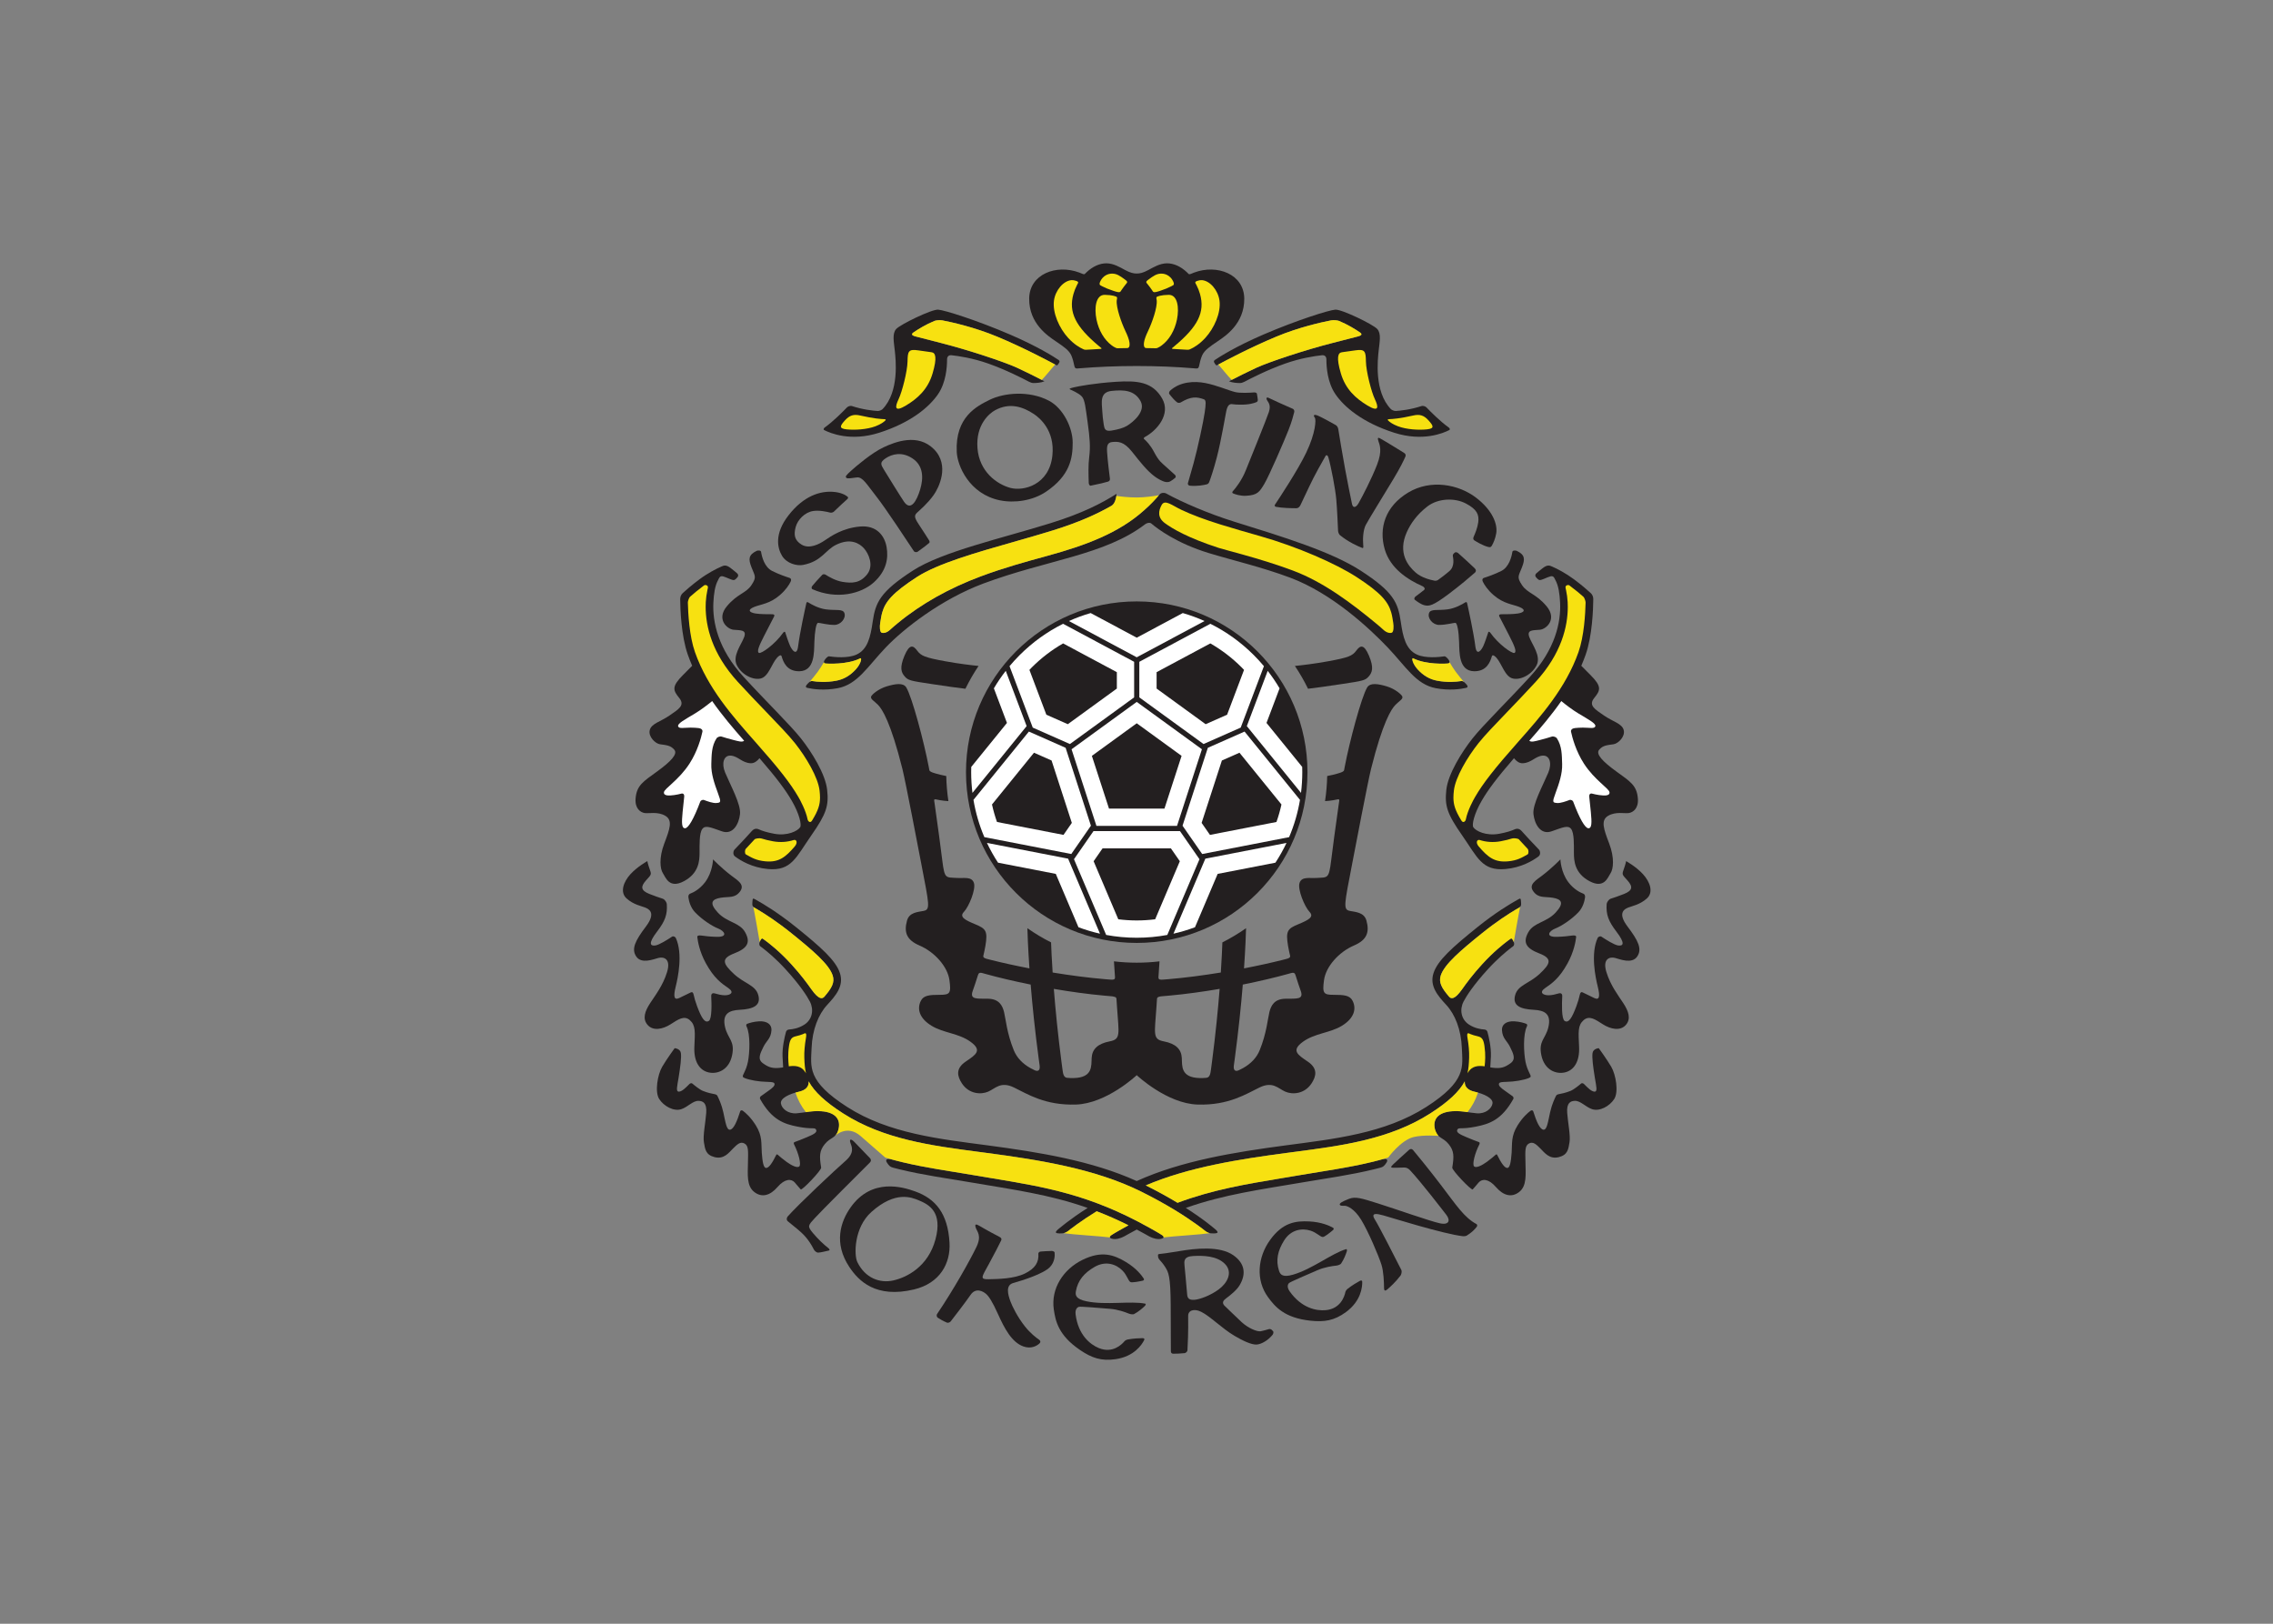 <svg clip-rule="evenodd" fill-rule="evenodd" stroke-linejoin="round" stroke-miterlimit="2" viewBox="0 0 560 400" xmlns="http://www.w3.org/2000/svg"><rect x="0" y="0" width="560" height="400" fill="#808080" stroke="none"/><g fill-rule="nonzero" transform="matrix(.458 0 0 -.458 144.64 390.475)"><path d="m92.708 444.707c-1.212-1.501-2.792-2.741-4.678-2.666-4.651.186-6.696 3.72-10.602 4.091-3.907.373-5.261-4.13-3.162-9.113 2.975-7.068 8.555-17.112 7.997-22.32-.557-5.208-3.72-11.346-9.671-9.301-5.952 2.047-8.929 3.535-10.602 1.303-1.675-2.232-1.489-8.556-1.489-12.834s-.371-10.974-8.369-15.252c-7.999-4.278-9.859 2.046-11.347 4.278s-2.232 8.184.745 15.996c2.976 7.812 4.649 12.462.557 14.88-4.091 2.418-8.927 1.116-11.16 1.488-2.231.371-5.261 2.421-4.835 7.812.558 7.068 4.091 9.114 11.531 14.508s11.256 9.406 9.3 11.718c-2.046 2.417-4.299 2.435-7.811 2.976-2.419.372-6.325 4.091-5.394 7.626.929 3.534 5.765 4.463 10.602 7.811 4.836 3.349 8.555 5.395 5.207 9.487s-4.091 6.138 2.046 12.276c1.616 1.615 3.308 3.321 4.926 4.957l.03.034c-.846 1.948-1.632 3.941-2.352 5.983-3.579 10.158-4.047 24.596-4.093 29.822-.012 1.259.463 2.445 1.333 3.247 1.662 1.532 4.812 4.305 9.084 7.479 4.423 3.285 9.076 5.686 11.65 6.79 1.37.588 2.487 1.208 5.09-.777 1.455-1.108 2.676-2.138 3.473-2.832.629-.549.719-1.35.31-1.894-.583-.777-1.441-1.722-2.17-1.722-1.241 0-3.844 1.488-5.705 1.985-1.859.496-2.215-1.156-2.596-1.818-1.834-3.195-2.378-7.76-2.612-12.194-.558-10.602 2.571-25.141 16.183-39.99 12.275-13.393 25.109-25.854 30.876-33.108 5.765-7.254 13.205-19.158 14.135-27.714s-.372-12.834-8.555-24.552c-8.184-11.718-10.619-19.174-23.25-18.042-8.528.763-14.705 4.489-17.754 6.764-1.407 1.05-.873 3.077-.241 3.725 3.687 3.781 7.165 7.597 9.217 9.885 1.185 1.32 2.399 1.626 3.93.932 1.53-.694 4.088-1.578 8.196-2.334 7.067-1.302 12.647 1.488 13.949 3.533.824 1.295-.372 7.069-4.463 14.137-3.471 5.993-8.144 12.254-17.424 22.979z" fill="#231f20"/><path d="m498.628 444.707c1.212-1.501 2.792-2.741 4.678-2.666 4.651.186 6.696 3.72 10.602 4.091 3.906.373 5.26-4.13 3.163-9.113-2.977-7.068-8.556-17.112-7.998-22.32s3.719-11.346 9.672-9.301c5.951 2.047 8.927 3.535 10.601 1.303 1.675-2.232 1.488-8.556 1.488-12.834s.373-10.974 8.371-15.252 9.858 2.046 11.346 4.278c1.487 2.232 2.232 8.184-.745 15.996-2.975 7.812-4.65 12.462-.558 14.88 4.093 2.418 8.928 1.116 11.16 1.488 2.233.371 5.262 2.421 4.837 7.812-.558 7.068-4.093 9.114-11.533 14.508s-11.255 9.406-9.299 11.718c2.046 2.417 4.299 2.435 7.812 2.976 2.418.372 6.323 4.091 5.393 7.626-.93 3.534-5.765 4.463-10.602 7.811-4.835 3.349-8.556 5.395-5.208 9.487s4.092 6.138-2.045 12.276c-1.616 1.615-3.308 3.321-4.926 4.957l-.03.034c.845 1.948 1.632 3.941 2.351 5.983 3.58 10.158 4.048 24.596 4.094 29.822.011 1.259-.463 2.445-1.333 3.247-1.662 1.532-4.813 4.305-9.085 7.479-4.422 3.285-9.076 5.686-11.648 6.79-1.372.588-2.488 1.208-5.092-.777-1.453-1.108-2.676-2.138-3.471-2.832-.63-.549-.72-1.35-.312-1.894.584-.777 1.441-1.722 2.171-1.722 1.241 0 3.844 1.488 5.704 1.985 1.86.496 2.216-1.156 2.596-1.818 1.834-3.195 2.379-7.76 2.612-12.194.559-10.602-2.57-25.141-16.182-39.99-12.276-13.393-25.109-25.854-30.876-33.108-5.765-7.254-13.205-19.158-14.135-27.714-.931-8.556.372-12.834 8.555-24.552 8.184-11.718 10.618-19.174 23.25-18.042 8.528.763 14.704 4.489 17.754 6.764 1.407 1.05.873 3.077.24 3.725-3.686 3.781-7.164 7.597-9.217 9.885-1.184 1.32-2.398 1.626-3.929.932-1.53-.694-4.088-1.578-8.196-2.334-7.067-1.302-12.647 1.488-13.95 3.533-.823 1.295.373 7.069 4.464 14.137 3.47 5.993 8.144 12.254 17.424 22.979z" fill="#231f20"/><path d="m295.663 217.311c-24.038 10.906-52.477 15.512-80.224 19.2-25.554 3.396-53.196 6.324-75.516 20.646-21.773 13.97-19.529 21.575-19.158 31.62.373 10.043 3.72 18.228 8.37 23.25s9.115 10.23 6.883 17.112c-2.233 6.882-10.23 13.95-23.622 24.738-9.639 7.764-17.64 12.542-21.368 14.609-.368.205-.704.368-.977.535-.782.479-1.03.169-1.092-1.256-.062-1.426-.387-2.411.892-3.314.486-.344 1.098-.63 1.737-1.009 4.13-2.448 10.684-6.665 18.241-12.752 11.425-9.204 20.322-16.729 22.296-22.814 1.206-3.718-.495-6.755-4.472-11.39-1.059-1.235-2.912-1.83-7.039 4.016-2.276 3.224-5.6 7.773-10.777 13.442-6.097 6.678-11.539 10.964-13.952 12.738-.775.57-1.237.88-1.308.927-.674.62-1.345-.683-1.78-1.852-.3-.808-.181-1.758.383-2.167.317-.23.714-.524 1.181-.882 2.569-1.963 7.266-5.84 12.454-11.523 7.812-8.557 11.516-14.414 13.02-17.298 2.233-4.278 1.447-9.632-2.976-12.462-3.136-2.008-6.358-2.492-8.122-2.594-.851-.05-1.519-.498-1.749-1.335-.689-2.51-2.042-8.158-1.846-13.183.078-2.019.186-3.968.337-5.854l-.024-.004c-.337-.064-.65-.119-.934-.156-4.711-.62-6.819.124-9.919 2.356s-1.488 5.208.247 8.804c1.64 3.396 4.092 4.464 4.34 9.052.163 2.995-2.355 4.961-6.696 4.712-2.894-.165-5.182-.882-6.385-1.342-.601-.229-.543-.959-.373-1.293 2.222-4.374 1.728-14.342.807-19.065-.993-5.084-3.225-7.316-2.728-8.184.496-.868 5.455-2.108 9.671-2.48 4.217-.372 6.944 0 7.316-1.116s-.991-2.355-3.347-3.968c-1.521-1.04-3.094-2.185-4.017-2.865-.508-.373-.519-1.163-.368-1.433 6.309-11.305 12.869-13.469 20.256-14.922 7.762-1.526 9.052-.248 9.796-1.487 1.056-1.76-1.86-2.853-4.959-4.217-2.326-1.023-5.278-2.115-6.61-2.598-.443-.161-.408-.809-.264-1.09 2.572-5.039 3.963-10.879 2.905-11.936-1.116-1.116-4.215.496-6.819 2.356-1.954 1.395-3.976 3.139-4.865 3.923-.297.262-.614.116-.687-.031-2.252-4.557-4.043-7.116-5.485-7.116-1.488 0-1.983 3.348-2.356 8.184-.372 4.836.464 8.879-3.224 14.756-2.7 4.303-5.457 6.712-6.944 7.811-.698.517-1.317.091-1.418-.23-1.76-5.573-3.525-9.585-5.402-9.937-1.983-.372-2.479 3.844-3.72 9.424-.93 4.185-2.488 7.464-3.208 8.841-.24.459-.832.741-1.601.867-1.301.212-3.53.687-6.102 1.7-1.782.702-4.518 2.932-5.775 4.003-.419.357-1.214.042-1.477-.225-2.136-2.16-3.989-4.039-5.645-4.15-1.859-.124-.991 2.852-.247 7.44.946 5.835 1.612 10.912 1.24 13.33-.373 2.418-3.348 2.604-3.348 2.604s-4.216-5.766-6.697-9.982c-2.48-4.216-4.091-13.516-1.611-17.36s7.812-6.82 11.904-5.456c3.538 1.18 6.2 4.588 9.3 4.464 2.23-.089 4.483-.971 4.091-6.448-.371-5.208-1.859-12.275-1.24-15.872.621-3.596.869-6.696 5.705-7.936 5.09-1.305 7.684 2.353 9.919 4.588 2.232 2.232 3.969 3.968 6.201 2.728s1.984-3.844 1.86-10.292-.745-12.524 3.348-15.748c4.091-3.224 8.555-1.984 12.524 2.604 3.967 4.588 7.44 4.588 9.3 2.48 1.164-1.32 2.085-2.542 3.22-3.728.678-.708 11.214 10.352 10.989 11.724-.986 6.052-1.021 8.949 1.911 12.588 3.22 3.998 6.2 2.976 7.439 8.184 1.124 4.719-1.114 8.949-9.3 9.548-5.084.372-8.555-.744-13.267-1.116-4.713-.372-8.06 2.604-8.432 5.333-.372 2.728 4.34 5.083 9.795 6.323 3.573.812 5.285 2.74 5.136 5.472l-.004.058c3.046-5.596 8.949-11.083 18.513-17.22 21.798-13.987 47.694-17.385 72.737-20.672l4.449-.586c28.505-3.789 58.407-8.517 83.163-20.813 13.514-6.711 23.266-12.959 29.655-17.544 1.247-.894 2.366-1.726 3.36-2.486 2.595-2.159 3.525-2.532 6.067-2.469 2.542.062 2.829.614.113 2.788-.953.761-2.114 1.733-3.542 2.829-2.854 2.189-6.71 4.954-11.644 8.099l.031.013c20.722 7.282 39.719 9.772 62.908 13.737 12.533 2.143 25.524 3.888 38.546 7.082 1.019.25 2.033.526 3.057.777 1.707.419 2.292 1.069 3.408 2.743s0 2.511-3.181 1.555c-1.341-.404-2.704-.717-4.057-1.051-9.723-2.395-19.476-3.973-29.089-5.528l-9.374-1.544-9.978-1.674c-20.144-3.345-37.567-6.237-56.688-13.341l-.037-.009c-4.839 2.915-10.514 6.079-17.076 9.36l.046.021c23.206 9.843 50.097 14.032 75.847 17.454l4.45.587c25.043 3.286 50.939 6.684 72.737 20.672 9.563 6.136 15.467 11.624 18.513 17.219l-.004-.057c-.149-2.732 1.563-4.66 5.135-5.472 5.456-1.24 10.168-3.596 9.796-6.324s-3.719-5.704-8.432-5.332c-4.712.371-8.184 1.488-13.268 1.116-8.185-.599-10.423-4.83-9.3-9.548 1.24-5.208 4.22-4.186 7.44-8.184 2.931-3.64 2.896-6.537 1.91-12.588-.224-1.372 10.311-12.432 10.99-11.724 1.134 1.186 2.056 2.408 3.22 3.728 1.86 2.108 5.332 2.108 9.3-2.48s8.432-5.828 12.524-2.604 3.472 9.3 3.348 15.748c-.124 6.447-.372 9.052 1.86 10.292s3.968-.496 6.2-2.728c2.236-2.235 4.83-5.893 9.92-4.588 4.836 1.24 5.084 4.34 5.704 7.936s-.868 10.664-1.24 15.872c-.391 5.477 1.862 6.359 4.092 6.448 3.1.124 5.761-3.284 9.3-4.464 4.092-1.364 9.424 1.612 11.904 5.456 2.481 3.844.868 13.143-1.612 17.36-2.48 4.216-6.696 9.982-6.696 9.982s-2.976-.186-3.348-2.604.294-7.495 1.241-13.33c.743-4.588 1.611-7.564-.249-7.44-1.655.11-3.508 1.989-5.644 4.15-.264.267-1.059.582-1.477.225-1.257-1.071-3.993-3.301-5.775-4.003-2.573-1.014-4.801-1.488-6.103-1.701-.768-.125-1.36-.407-1.601-.866-.72-1.378-2.278-4.656-3.208-8.841-1.24-5.58-1.736-9.796-3.72-9.424-1.876.352-3.641 4.363-5.401 9.937-.101.32-.72.747-1.419.23-1.486-1.099-4.243-3.508-6.944-7.811-3.687-5.877-2.852-9.92-3.224-14.756s-.868-8.184-2.356-8.184c-1.441 0-3.232 2.559-5.484 7.116-.073.147-.39.293-.687.031-.889-.785-2.912-2.528-4.865-3.923-2.604-1.86-5.704-3.472-6.82-2.356-1.057 1.057.333 6.897 2.907 11.936.143.281.178.929-.266 1.09-1.331.483-4.284 1.575-6.609 2.598-3.1 1.364-6.015 2.456-4.96 4.217.744 1.239 2.035-.04 9.797 1.487 7.387 1.453 13.946 3.617 20.256 14.922.15.27.14 1.06-.368 1.433-.924.68-2.496 1.825-4.017 2.865-2.356 1.612-3.72 2.852-3.348 3.968s3.1.744 7.316 1.116 9.176 1.612 9.672 2.48-1.736 3.1-2.728 8.184c-.922 4.723-1.415 14.691.807 19.065.17.334.227 1.064-.374 1.293-1.202.46-3.49 1.176-6.384 1.342-4.341.248-6.859-1.717-6.697-4.712.248-4.588 2.701-5.656 4.34-9.052 1.736-3.596 3.348-6.572.248-8.804s-5.208-2.976-9.92-2.356c-.283.037-.596.092-.933.156l-.024.004c.151 1.886.259 3.835.337 5.853.196 5.026-1.157 10.674-1.846 13.184-.23.837-.898 1.285-1.749 1.334-1.765.102-4.986.587-8.123 2.595-4.422 2.83-5.208 8.184-2.976 12.462 1.505 2.884 5.208 8.741 13.02 17.298 5.188 5.683 9.885 9.56 12.454 11.523.468.358.865.652 1.182.882.563.408.683 1.359.382 2.167-.435 1.169-1.105 2.472-1.779 1.852-.071-.047-.534-.357-1.308-.927-2.413-1.774-7.855-6.061-13.953-12.738-5.175-5.669-8.501-10.218-10.777-13.442-4.126-5.846-5.979-5.251-7.038-4.016-3.978 4.634-5.678 7.672-4.472 11.39 1.973 6.085 10.87 13.61 22.296 22.814 7.556 6.087 14.111 10.303 18.24 12.752.64.379 1.251.665 1.738 1.009 1.279.902.953 1.888.891 3.313-.062 1.426-.31 1.736-1.091 1.257-.273-.168-.609-.33-.978-.535-3.728-2.067-11.728-6.845-21.367-14.609-13.392-10.788-21.389-17.857-23.622-24.739-2.232-6.881 2.233-12.089 6.883-17.111 4.649-5.022 7.997-13.207 8.37-23.25.371-10.045 2.614-17.65-19.159-31.62-22.319-14.322-49.961-17.25-75.516-20.646-27.726-3.685-56.144-8.288-80.171-19.177l-.062-.024z" fill="#231f20"/><path d="m92.843 345.879c.436 1.135 1.084 2.329 1.734 1.73.071-.047.533-.357 1.308-.927 2.412-1.774 7.855-6.06 13.952-12.738 5.177-5.669 8.501-10.218 10.777-13.442 4.127-5.846 5.979-5.251 7.039-4.016 3.977 4.635 5.678 7.672 4.472 11.39-1.974 6.085-10.871 13.61-22.297 22.814-7.556 6.087-14.11 10.304-18.24 12.752-.639.379-1.251.665-1.737 1.009-.16.113-.295.227-.408.343l.022-.081c.686-3.687 2.565-13.83 3.362-18.747z" fill="#f7e111"/><path d="m387.515 437.238c0-50.726-41.12-91.846-91.847-91.846-50.726 0-91.846 41.12-91.846 91.846s41.12 91.846 91.846 91.846c50.727 0 91.847-41.12 91.847-91.846z" fill="#231f20"/><path d="m295.669 348.182c-5.577 0-11.076.509-16.444 1.506l-.027.065c-4.247 9.99-16.799 39.525-17.284 40.665.617.888 7.241 10.434 10.466 15.081l.038.049h46.501l.038-.049c3.225-4.647 9.849-14.193 10.466-15.081-.485-1.14-13.037-30.675-17.283-40.665l-.028-.065c-5.367-.997-10.867-1.506-16.444-1.506zm-18.388 48.067c-2.081-2.999-4.715-6.794-4.8-6.917 3.327-7.827 9.945-23.4 13.271-31.225 3.28-.403 6.597-.625 9.917-.625s6.637.222 9.916.625c2.722 6.403 10.546 24.814 13.271 31.225-.085.123-2.718 3.918-4.799 6.917z" fill="#fff"/><path d="m365.478 463.726 19.203-23.662c.029-.939.044-1.881.044-2.826 0-3.757-.232-7.478-.686-11.147l-.02.025-29.093 35.855-.035.048 11.219 29.686.014.028c2.339-3.012 4.47-6.153 6.387-9.406z" fill="#fff"/><path d="m327.009 353.828c-3.766-1.413-7.633-2.569-11.577-3.458l.02.044 17.093 40.217.034.084 43.615 8.461.044.011c-1.735-3.668-3.726-7.22-5.965-10.635 0 0-27.149-5.265-31.066-6.025-1.569-3.689-12.198-28.699-12.198-28.699z" fill="#fff"/><path d="m218.827 482.327c1.916 3.253 4.048 6.394 6.387 9.406l.013-.028 11.22-29.686-.036-.048-29.092-35.855-.02-.025c-.455 3.669-.686 7.39-.686 11.147 0 .945.015 1.887.043 2.826l19.204 23.662z" fill="#fff"/><path d="m252.131 382.527c-3.917.76-31.068 6.025-31.068 6.025-2.237 3.415-4.229 6.967-5.964 10.636l.045-.012 43.615-8.461.033-.084 17.093-40.217.02-.044c-3.945.889-7.811 2.045-11.577 3.458 0 0-10.629 25.01-12.197 28.699z" fill="#fff"/><path d="m320.442 522.822c4.002-1.153 7.911-2.585 11.702-4.288l-.027-.014-36.449-19.496-36.448 19.496-.026.014c3.789 1.702 7.696 3.134 11.697 4.286l.075-.035c8.013-4.287 20.28-10.848 24.702-13.214 3.772 2.017 24.774 13.251 24.774 13.251z" fill="#fff"/><path d="m295.669 475.032 35.063-25.474-13.393-41.22h-43.341l-13.393 41.22zm-24.131-29.026c2.426-7.466 6.792-20.901 9.217-28.367h29.828c2.425 7.466 6.79 20.901 9.216 28.367-6.351 4.614-17.779 12.917-24.13 17.531-6.35-4.614-17.779-12.917-24.131-17.531z" fill="#fff"/><path d="m259.76 452.393-.027-.022-19.93 8.812-.069.03-12.472 33.001-.013.043c1.716 2.052 3.533 4.039 5.447 5.954 6.939 6.938 14.82 12.59 23.356 16.837l.032-.014 38.19-20.431v-19.135zm-21.813 39.856c2.438-6.453 7.32-19.37 9.109-24.105 3.336-1.475 7.262-3.21 11.54-5.101 5.756 4.181 21.169 15.379 26.378 19.163v8.824c-6.48 3.468-23.045 12.329-28.905 15.465-6.102-3.503-11.742-7.806-16.797-12.861-.45-.451-.883-.923-1.325-1.385z" fill="#fff"/><path d="m297.063 477.468v19.135l38.191 20.431.031.014c8.536-4.247 16.418-9.899 23.356-16.838 1.915-1.914 3.731-3.901 5.448-5.953l-.014-.043-12.472-33.001-.068-.03-19.932-8.812-.025.022zm9.3 13.562v-8.824c5.209-3.784 20.622-14.982 26.379-19.164 4.275 1.89 8.19 3.621 11.539 5.102 1.789 4.735 6.671 17.652 9.11 24.105-.442.462-.875.934-1.327 1.385-5.054 5.055-10.693 9.358-16.795 12.861-5.861-3.136-22.426-11.997-28.906-15.465z" fill="#fff"/><path d="m330.877 393.216-10.555 15.212-.014.016 13.606 41.88.004.019 19.735 8.726.027.01 29.792-36.718.018-.031c-1.16-6.924-3.128-13.641-5.855-20.037l-.023-.003-46.674-9.062zm10.605 50.303c-1.855-5.709-8.858-27.262-10.903-33.56 1.67-2.407 2.506-3.611 4.48-6.457 7.894 1.533 28.926 5.616 35.776 6.946 1.092 3.073 1.984 6.22 2.69 9.413-3.755 4.628-16.817 20.727-22.588 27.839-4.169-1.843-6.513-2.88-9.455-4.181z" fill="#fff"/><path d="m260.4 393.228-46.675 9.062-.022.003c-2.728 6.396-4.696 13.112-5.856 20.037l.019.031 29.791 36.718.027-.011 19.735-8.725.003-.019 13.607-41.88-.014-.017-10.555-15.212zm-42.588 26.632c.707-3.192 1.598-6.34 2.691-9.413 6.85-1.33 27.881-5.413 35.775-6.945 1.975 2.845 2.81 4.049 4.481 6.457-2.045 6.297-9.049 27.85-10.904 33.56-2.942 1.3-5.286 2.337-9.455 4.18-5.77-7.112-18.832-23.211-22.588-27.839z" fill="#fff"/><path d="m210.552 494.376c-3.342.333-10.287 1.118-17.99 2.535-10.789 1.984-12.896 2.852-15.004 5.704s-4.092 3.72-6.82-2.728-1.736-9.053.124-11.16c1.86-2.109 2.851-2.356 14.508-4.092 8.336-1.241 13.818-2.04 18.124-2.529l.02-.001c2.079 4.264 4.446 8.361 7.075 12.268z" fill="#231f20"/><path d="m295.668 655.698c10.824 0 21.232-.438 30.944-1.245.34-.028.68-.055 1.017-.086 1.117-.1 1.427.532 1.617 1.493.296 1.493.822 3.739 1.577 5.475 1.24 2.852 4.215 4.835 8.431 7.688 4.217 2.852 14.382 9.543 14.261 22.94-.12 13.169-14.602 18.652-26.985 13.992-.442-.166-.885-.338-1.319-.538-.805-.372-1.395-.434-1.615-.22-.327.318-.635.651-.963.96-3.171 2.979-6.97 4.839-10.782 4.778-3.72-.06-6.945-1.985-9.921-3.597-2.786-1.509-4.568-1.899-6.262-1.899s-3.476.39-6.262 1.899c-2.976 1.612-6.201 3.537-9.921 3.597-3.812.061-7.611-1.799-10.782-4.778-.328-.309-.636-.642-.963-.96-.22-.214-.81-.152-1.615.22-.434.2-.877.372-1.32.538-12.382 4.66-26.864-.823-26.984-13.992-.121-13.397 10.044-20.088 14.261-22.94 4.216-2.853 7.191-4.836 8.431-7.688.755-1.736 1.28-3.982 1.577-5.475.19-.961.5-1.593 1.617-1.493.337.031.676.058 1.017.086 9.712.807 20.12 1.245 30.944 1.245z" fill="#231f20"/><path d="m295.667 334.765c4.14 0 8.223.245 12.233.723l.025.004c-.109-1.622-.254-3.789-.42-6.259-.048-.72-.103-1.464-.15-2.229-.092-1.529 1.07-1.446 2.785-1.317.802.061 1.611.125 2.423.193 9.149.77 18.884 2.051 28.324 3.596l.024.125c.469 7.158.711 12.628.832 16.045l.006.04c4.438 2.238 8.693 4.791 12.733 7.627l-.001-.046c-.07-2.748-.315-10.232-1.08-21.292l-.012-.271c7.524 1.449 14.565 3.007 20.608 4.526.781.197 1.547.391 2.293.587.905.239 2.118.645 1.887 1.658-.422 1.85-.822 3.639-1.103 5.296-1.363 8.06-.248 9.3 5.456 11.656 5.704 2.355 8.68 3.968 6.076 6.696-2.603 2.728-6.571 12.151-5.332 15.624 1.24 3.472 5.217 2.343 9.3 2.604 5.828.372 6.449-.62 7.689 9.424.773 6.265 2.367 18.418 4.029 29.895.109.76.24 1.515.331 2.27.081.685-.222.896-1.574.543-.529-.139-1.111-.23-1.727-.334-1.291-.218-2.748-.395-4.315-.468l-.04-.002c.671 4.409 1.062 8.91 1.153 13.486l.031.007c2.144.398 4.014.866 5.588 1.33.544.16 1.054.32 1.526.477.727.238 1.833.737 1.941 1.279.108.536.199 1.096.308 1.673 2.592 13.647 8.954 37.532 12.093 42.844 1.611 2.727 5.951 1.983 10.54.619 4.587-1.363 8.254-4.604 8.431-5.58.248-1.364-1.487-2.108-3.72-4.34-2.231-2.232-6.868-9.367-13.144-34.472-1.736-6.943-8.928-44.64-10.168-51.087-4.243-22.068-4.959-24.553-1.24-25.297 3.162-.632 7.688-.743 8.928-5.208 1.743-6.272.248-10.416-6.696-13.392-8.259-3.539-15.128-11.407-16.12-18.6-.992-7.192-.248-7.935 5.208-7.935 5.457 0 8.68-.248 10.169-3.225 2.209-4.419.743-9.424-5.705-13.392-6.447-3.968-14.631-3.968-21.079-8.68s-2.729-6.944 2.727-10.664 4.482-7.825 1.984-11.656c-3.719-5.704-10.167-6.2-14.135-4.463-3.969 1.735-6.697 5.704-13.888 2.231-7.193-3.472-16.616-9.671-33.233-9.176-16.615.496-32.799 15.805-32.799 15.805h.002s-16.184-15.309-32.799-15.805c-16.616-.495-26.04 5.704-33.233 9.176-7.191 3.473-9.919-.496-13.887-2.231-3.969-1.737-10.416-1.241-14.136 4.463-2.498 3.831-3.472 7.936 1.984 11.656s9.176 5.952 2.727 10.664c-6.447 4.712-14.632 4.712-21.079 8.68-6.448 3.968-7.914 8.973-5.704 13.392 1.488 2.977 4.712 3.225 10.168 3.225s6.2.743 5.208 7.935c-.992 7.193-7.861 15.061-16.12 18.6-6.944 2.976-8.439 7.12-6.696 13.392 1.239 4.465 5.766 4.576 8.928 5.208 3.72.744 3.003 3.229-1.24 25.297-1.241 6.447-8.432 44.144-10.169 51.087-6.275 25.105-10.911 32.24-13.143 34.472-2.233 2.232-3.969 2.976-3.72 4.34.177.976 3.844 4.217 8.432 5.58 4.588 1.364 8.928 2.108 10.54-.619 3.138-5.312 9.501-29.197 12.092-42.844.109-.577.201-1.137.308-1.673.108-.542 1.214-1.041 1.94-1.279.474-.157.983-.317 1.527-.477 1.575-.464 3.444-.932 5.588-1.33l.031-.007c.091-4.576.482-9.077 1.153-13.486l-.04.002c-1.567.073-3.024.25-4.316.468-.614.104-1.197.195-1.726.334-1.352.353-1.655.142-1.574-.543.091-.755.222-1.51.332-2.27 1.661-11.477 3.255-23.63 4.028-29.895 1.241-10.044 1.861-9.052 7.689-9.424 4.083-.261 8.059.868 9.3-2.604 1.239-3.473-2.728-12.896-5.332-15.624s.371-4.341 6.076-6.696c5.704-2.356 6.82-3.596 5.456-11.656-.28-1.657-.681-3.446-1.103-5.296-.231-1.013.982-1.419 1.887-1.658.747-.196 1.512-.39 2.293-.587 6.043-1.519 13.084-3.077 20.608-4.526l-.012.271c-.765 11.06-1.01 18.544-1.079 21.292l-.001.046c4.04-2.836 8.294-5.389 12.732-7.627l.006-.04c.122-3.417.363-8.887.833-16.045l.024-.125c9.44-1.545 19.174-2.826 28.323-3.596.813-.068 1.621-.132 2.424-.193 1.714-.129 2.876-.212 2.784 1.317-.046.765-.102 1.509-.149 2.229-.166 2.47-.311 4.637-.421 6.259l.025-.004c4.011-.478 8.093-.723 12.233-.723h-.001m-44.582-14.274c.85-10.772 2.144-24.076 4.11-39.15.185-1.418.363-2.853.573-4.299.246-1.692.498-3.982 2.389-4.199 1.365-.157 2.594-.161 3.692-.134 10.241.263 9.352 6.541 9.576 10.797.248 4.713 3.224 7.689 9.672 8.929 6.123 1.177 4.96 3.844 3.968 18.476-.095 1.397-.202 2.882-.294 4.356-.061.959-.744 1.363-4.13 1.567-.868.053-1.741.146-2.619.227-8.733.799-17.973 2.077-26.964 3.612zm-40.879 7.401c-1.045-3.391-2.069-6.363-2.765-8.301-1.736-4.837 2.356-4.092 8.308-4.216s7.688-3.72 8.556-7.192 1.488-11.285 5.208-20.46c1.67-4.121 4.765-7.29 8.948-9.645.719-.405 1.477-.774 2.253-1.143 1.695-.807 3.091-.341 2.718 2.542-.161 1.255-.344 2.496-.509 3.727-2.023 15.095-3.379 28.512-4.287 39.517l.013.259c-9.079 1.825-17.483 3.82-24.319 5.72-.554.154-1.096.312-1.63.46-1.771.49-2.147-.142-2.494-1.268m130.071-7.219c-8.991-1.535-18.231-2.813-26.963-3.612-.879-.081-1.751-.174-2.62-.227-3.385-.204-4.068-.608-4.129-1.567-.093-1.474-.2-2.959-.294-4.356-.993-14.632-2.156-17.299 3.967-18.476 6.448-1.24 9.424-4.216 9.672-8.929.224-4.256-.665-10.534 9.576-10.797 1.098-.027 2.327-.023 3.692.134 1.891.217 2.143 2.507 2.389 4.198.21 1.447.389 2.882.573 4.3 1.966 15.074 3.26 28.378 4.111 39.15zm38.358 8.487c-.534-.148-1.077-.306-1.63-.46-6.836-1.9-15.24-3.895-24.318-5.72l.012-.259c-.907-11.005-2.263-24.422-4.288-39.517-.164-1.231-.347-2.472-.508-3.727-.373-2.883 1.023-3.349 2.718-2.542.776.369 1.533.738 2.253 1.143 4.183 2.355 7.278 5.524 8.948 9.645 3.72 9.175 4.34 16.988 5.207 20.46.869 3.472 2.605 7.068 8.557 7.192s10.043-.621 8.308 4.216c-.696 1.938-1.72 4.91-2.765 8.301-.347 1.126-.723 1.758-2.494 1.268z" fill="#231f20"/><path d="m380.784 494.376c3.341.333 10.287 1.118 17.99 2.535 10.789 1.984 12.896 2.852 15.004 5.704s4.092 3.72 6.82-2.728 1.736-9.053-.124-11.16c-1.86-2.109-2.851-2.356-14.508-4.092-8.336-1.241-13.818-2.04-18.124-2.529l-.02-.001c-2.079 4.264-4.446 8.361-7.075 12.268z" fill="#231f20"/><path d="m91.268 556.291c.628.297 2.191.326 2.33-.555.419-2.642 1.778-8.187 5.964-10.279 3.696-1.849 7.473-3.131 9.363-3.722.78-.244 1.071-1.014.55-2.074-.821-1.671-2.52-4.378-5.822-7.224-5.393-4.65-10.044-4.836-13.763-6.325-3.721-1.487-2.79-2.975.743-3.533 2.455-.388 6.615-.416 8.927-.398 1.016.008 1.44-.43 1.036-1.214-1.034-2.004-3.173-6.148-5.313-10.292-2.975-5.766-4.092-8.742-2.79-9.3 1.215-.521 8.58 4.624 12.885 10.752.31.442.996.965 1.187.37.576-1.788 1.831-5.589 2.668-7.402 1.117-2.418 3.593-5.559 4.278-.186.953 7.46 3.666 19.797 4.442 23.254.132.594.511.705 1.048.361 1.614-1.028 5.345-3.155 9.391-3.713 5.393-.744 9.218.43 10.043-2.046.93-2.79-2.04-6.325-5.394-6.325-3.906 0-7.625 1.117-8.741 1.117s-1.861-4.836-2.047-10.416c-.185-5.58.186-15.438-7.998-15.624-6.835-.156-8.74 5.008-9.616 8.016-.172.592-.573.779-1.355.24-3.35-2.304-4.839-9.373-8.559-11.605-3.672-2.203-11.066.592-14.136 6.511-2.604 5.022 2.418 11.16 3.907 15.252 1.487 4.091-2.233 3.534-5.767 3.906s-9.3 5.766-3.534 12.648c5.711 6.815 10.23 6.882 13.206 11.346s1.86 4.836 0 9.671c-1.634 4.25-1.688 6.633 2.867 8.789z" fill="#231f20"/><path d="m67.756 390.333s-.186-6.882-4.278-12.276c-2.942-3.877-6.363-5.544-8.055-6.175-.662-.247-1.06-1.005-.912-2.042.285-2.007 1.12-5.391 3.572-7.965 3.72-3.906 9.115-7.44 12.462-8.743 3.349-1.301 5.58-4.65-.93-4.464-3.48.1-6.215.412-8.008.681-1.561.234-2.396-.006-2.309-.797.262-2.371 1.203-7.882 4.552-14.02 4.463-8.183 8.556-10.973 12.089-13.391 3.535-2.418 1.117-3.906-1.859-3.906-1.693 0-3.868.541-5.428 1.008-1.183.354-1.943-.206-1.873-1.537.209-3.994.419-12.119-1.256-13.235-2.232-1.489-4.092 1.86-6.324 7.811-.991 2.643-1.505 4.552-1.771 5.858-.332 1.637-.838 2.045-1.69 1.622-1.646-.816-4.372-2.158-6.211-3.015-2.79-1.302-3.162.93-1.86 6.138 1.225 4.9 3.933 17.704.065 26.173-.243.532-1.286 1.206-2.045.701-2.237-1.49-6.911-4.463-8.994-4.74-2.79-.372-3.906 1.116.93 7.44 4.306 5.63 5.663 9.196 5.252 14.899-.05.703-.986 2.433-2.2 2.822-1.736.557-4.408 1.458-7.144 2.552-4.649 1.86-4.835 3.907-1.86 7.255.745.837 1.302 1.464 1.721 1.935 1.255 1.413.941 2.23.545 3.348-.568 1.602-1.302 3.818-1.521 5.132 0 0-5.395-2.975-9.114-7.067-3.72-4.092-5.767-9.672-2.046-13.02 3.72-3.348 7.997-4.092 9.857-4.836s6.324-2.604.558-10.23c-5.765-7.626-7.998-12.09-5.208-16.182s9.114-1.488 11.904-.745c2.79.745 6.883-.371 4.65-7.625-2.232-7.255-6.324-12.462-9.114-16.74s-4.278-8.37-1.301-11.718c2.975-3.348 8.183-2.232 12.275.371 4.092 2.605 7.32 4.965 10.416 2.232 3.163-2.79 2.79-6.323 2.418-14.321-.371-7.999 2.79-12.648 7.626-13.764s10.975 1.302 12.648 9.114c1.675 7.812-2.232 8.928-3.719 15.066-1.797 7.413 2.162 9.196 7.812 9.485 7.254.373 11.531 2.233 10.044 7.813-1.489 5.58-7.44 6.138-13.206 11.532-5.767 5.394-7.069 8.184.186 10.974 7.253 2.79 8.928 5.951 5.951 11.346-2.975 5.393-9.671 5.208-14.693 10.601-5.023 5.395-2.977 7.254 1.487 7.999 4.465.744 7.627-.372 10.416 3.348 2.79 3.72-1.152 5.902-4.65 8.555-5.394 4.093-9.857 8.743-9.857 8.743z" fill="#231f20"/><path d="m55.357 531.559c1.721 1.527 4.314 3.719 7.585 6.149.494.367 1.54.175 1.9-.374.359-.548.033-1.454-.139-2.276-.425-2.021-.734-4.145-.848-6.312-.043-.823-.067-1.678-.067-2.566 0-10.368 3.27-25.078 17.319-40.405 5.108-5.572 10.384-11.059 15.039-15.9 6.647-6.914 12.388-12.884 15.65-16.989 6.047-7.607 12.496-18.477 13.271-25.61.147-1.355.239-2.573.239-3.731 0-3.791-.983-6.934-4.14-12.087-1.02-1.967-2.331-.661-2.524.313-.987 4.986-4.078 10.562-4.937 12.045-4.324 7.469-10.436 15.284-23.357 29.866-11.949 13.485-25.492 28.77-32.311 48.122-3.023 8.579-3.691 20.723-3.83 26.725-.018.759.694 2.623 1.15 3.03z" fill="#f7e111"/><path d="m111.046 400.717c1.657.536 2.403-1.394.691-3.396-5.009-5.854-8.564-8.688-15.772-8.042-5.122.458-7.565 2.071-10.54 3.719-.681.377-.628 2.391-.038 3.014 1.765 1.87 3.382 3.626 4.701 5.079.452.498 2.751.781 3.689.481 1.631-.521 3.653-1.038 6.159-1.5 4.075-.75 7.942-.381 11.11.645z" fill="#f7e111"/><path d="m254.066 657.734c.206.459.009.918-.461 1.236-2.427 1.638-11.121 7.208-26.079 13.649-17.855 7.687-35.215 13.143-38.687 13.392-3.472.248-20.336-7.937-22.568-10.417-2.232-2.479-1.24-6.943-.744-11.655.478-4.542 2.568-21.986-6.608-31.458-.344-.355-1.633-1.03-2.611-.971-2.533.153-7.915.704-13.931 2.681-.464.153-1.827.019-2.561-.748-2.239-2.342-7.356-7.503-12.019-10.838-.406-.29-.878-1.037-.247-1.362 3.214-1.66 14.263-6.321 29.545-1.449 17.112 5.456 27.032 13.889 31.744 20.832 4.233 6.239 4.807 14.488 4.801 18.57-.002 1.559.837 2.466 2.453 2.293 3.802-.409 11.424-1.536 19.778-4.494 9.572-3.391 18.665-8.065 21.858-9.765.777-.414 1.653-.684 2.355-.687 1.457-.006 4.008.119 5.953.935 0 0-8.184 4.278-14.881 7.347-6.696 3.069-25.947 9.486-40.92 13.299-7.045 1.793-11.184 2.863-13.56 3.484-2.378.621-2.255 1.365-.979 2.235 2.345 1.6 6.506 4.21 11.226 6.137.6.245 2.674.564 4.177.274 4.987-.963 17.185-3.638 29.547-8.783 16.089-6.695 31.993-15.437 31.993-15.437s.278-.093.929.837c.227.324.386.618.497.863z" fill="#231f20"/><path d="m178.053 664.125c-5.269.798-5.58-.651-5.673-5.952-.092-5.301-2.882-16.276-4.836-20.367-1.953-4.092-2.324-7.161 3.999-3.348 6.325 3.813 11.811 8.742 14.322 17.298s1.581 11.067-.557 11.346c-2.14.279-4.185.558-7.255 1.023z" fill="#f7e111"/><path d="m159.918 627.108c-1.837.053-6.002.373-12.926 1.955-3.521.805-5.767.187-8.278-2.603-2.51-2.79-3.534-4.371.837-4.836 4.372-.465 10.974-.094 15.624 1.674 2.89 1.098 4.45 2.303 5.219 3.058.467.461.278.731-.476.752z" fill="#f7e111"/><path d="m266.881 664.765c-1.838.815-4.898 2.558-8.103 6.056-4.755 5.187-8.519 13.509-7.627 20.088.745 5.487 5.022 10.602 9.393 10.974.745.063 1.574-.084 2.344-.344.912-.308 1.603-.519 1.102-1.452-.171-.318-.348-.634-.512-.957-.764-1.496-1.39-3.071-1.849-4.687-2.787-9.816 1.177-17.619 13.859-28.153.183-.154.767-.641 1.178-.986.247-.206-.125-.388-.404-.401-2.617-.128-5.209-.364-7.782-.462-.992-.037-1.354.215-1.599.324z" fill="#f7e111"/><path d="m285.052 691.788c-.054-.277-.118-.537-.142-.787-.371-3.998 2.605-12.182 4.65-16.46 1.126-2.354 1.97-4.482 2.208-6.23.095-.707.105-1.355-.032-1.925-.148-.621-.594-1.021-1.122-1.047-.351-.018-.703-.009-1.054-.015-1.067-.016-2.131-.036-3.192-.06-.311-.007-.62-.022-.931-.022-.712-.001-1.261.322-2.195.842-.355.197-.677.45-1.006.695-4.055 3.027-6.992 8-8.206 13.9-1.302 6.324-.372 13.392 4.463 13.299 2.087-.04 3.551-.219 4.69-.499.41-.101.772-.234 1.119-.341.701-.214.923-.47.75-1.35z" fill="#f7e111"/><path d="m290.319 700.321c-.186-.253-.409-.499-.626-.77-.68-.853-1.427-1.839-2.125-2.862-.164-.242-.324-.486-.484-.73-.221-.338-.463-.719-1.675-.482-.739.144-1.491.386-2.265.639-2.595.849-4.498 1.659-6.014 2.447-.353.183-.683.368-.998.546-.689.39-.522 1.193.034 2.312.358.721.781 1.309 1.211 1.764 2.467 2.607 5.859 2.697 8.371 1.395 1.105-.573 2.318-1.417 3.331-2.182.327-.247.637-.482.908-.705.597-.492.687-.889.332-1.372z" fill="#f7e111"/><path d="m244.596 648.224c-2.644 1.36-8.454 4.316-13.44 6.601-6.696 3.069-25.947 9.486-40.92 13.299-7.045 1.793-11.184 2.863-13.56 3.484-2.378.621-2.255 1.365-.979 2.235 2.345 1.6 6.507 4.21 11.226 6.137.6.245 2.674.564 4.177.274 4.987-.963 17.185-3.638 29.547-8.783 13.886-5.778 27.632-13.081 31.138-14.973l-.021-.025c-.748-.832-1.922-2.172-3.309-3.88-1.33-1.637-2.877-3.326-3.833-4.345z" fill="#f7e111"/><path d="m337.27 657.734c-.206.459-.009.918.461 1.236 2.427 1.638 11.121 7.208 26.079 13.649 17.855 7.687 35.215 13.143 38.687 13.392 3.472.248 20.336-7.937 22.568-10.417 2.232-2.479 1.24-6.943.744-11.655-.478-4.542-2.568-21.986 6.608-31.458.344-.355 1.633-1.03 2.611-.971 2.533.153 7.915.704 13.931 2.681.464.153 1.827.019 2.561-.748 2.239-2.342 7.355-7.503 12.018-10.838.407-.29.878-1.037.248-1.362-3.214-1.66-14.263-6.321-29.545-1.449-17.112 5.456-27.032 13.889-31.744 20.832-4.233 6.239-4.808 14.488-4.801 18.57.002 1.559-.837 2.466-2.453 2.293-3.802-.409-11.424-1.536-19.778-4.494-9.572-3.391-18.665-8.065-21.858-9.765-.777-.414-1.653-.684-2.356-.687-1.456-.006-4.007.119-5.952.935 0 0 8.184 4.278 14.88 7.347s25.947 9.486 40.921 13.299c7.045 1.793 11.184 2.863 13.56 3.484 2.378.621 2.255 1.365.979 2.235-2.345 1.6-6.506 4.21-11.226 6.137-.601.245-2.674.564-4.177.274-4.987-.963-17.185-3.638-29.548-8.783-16.088-6.695-31.992-15.437-31.992-15.437s-.279-.093-.93.837c-.227.324-.385.618-.496.863z" fill="#231f20"/><path d="m413.283 664.125c5.269.798 5.579-.651 5.673-5.952.092-5.301 2.882-16.276 4.836-20.367 1.953-4.092 2.324-7.161-4-3.348s-11.811 8.742-14.321 17.298c-2.512 8.556-1.581 11.067.557 11.346 2.139.279 4.185.558 7.255 1.023z" fill="#f7e111"/><path d="m431.417 627.108c1.838.053 6.003.373 12.927 1.955 3.521.805 5.767.187 8.278-2.603 2.51-2.79 3.534-4.371-.837-4.836-4.372-.465-10.974-.094-15.624 1.674-2.89 1.098-4.451 2.303-5.219 3.058-.467.461-.279.731.475.752z" fill="#f7e111"/><path d="m324.455 664.765c1.837.815 4.898 2.558 8.103 6.056 4.755 5.187 8.519 13.509 7.627 20.088-.745 5.487-5.022 10.602-9.393 10.974-.746.063-1.574-.084-2.344-.344-.912-.308-1.603-.519-1.102-1.452.171-.318.348-.634.512-.957.764-1.496 1.39-3.071 1.849-4.687 2.787-9.816-1.177-17.619-13.859-28.153-.183-.154-.767-.641-1.178-.986-.247-.206.125-.388.404-.401 2.617-.128 5.209-.364 7.782-.462.992-.037 1.354.215 1.599.324z" fill="#f7e111"/><path d="m306.284 691.788c.054-.277.118-.537.142-.787.371-3.998-2.605-12.182-4.651-16.46-1.125-2.354-1.969-4.482-2.207-6.23-.095-.707-.105-1.355.032-1.925.148-.621.594-1.021 1.122-1.047.351-.018.703-.009 1.054-.015 1.067-.016 2.131-.036 3.192-.06.31-.007.62-.022.931-.022.712-.001 1.261.322 2.195.842.355.197.677.45 1.006.695 4.055 3.027 6.992 8 8.206 13.9 1.302 6.324.372 13.392-4.463 13.299-2.087-.04-3.551-.219-4.69-.499-.41-.101-.773-.234-1.119-.341-.702-.214-.923-.47-.75-1.35z" fill="#f7e111"/><path d="m301.017 700.321c.186-.253.409-.499.626-.77.68-.853 1.427-1.839 2.124-2.862.165-.242.325-.486.484-.73.222-.338.464-.719 1.676-.482.739.144 1.491.386 2.265.639 2.594.849 4.498 1.659 6.014 2.447.353.183.683.368.998.546.689.39.522 1.193-.034 2.312-.358.721-.781 1.309-1.212 1.764-2.466 2.607-5.858 2.697-8.37 1.395-1.105-.573-2.318-1.417-3.331-2.182-.327-.247-.637-.482-.908-.705-.597-.492-.687-.889-.332-1.372z" fill="#f7e111"/><path d="m346.74 648.224c2.644 1.36 8.454 4.316 13.439 6.601 6.696 3.069 25.947 9.486 40.921 13.299 7.045 1.793 11.184 2.863 13.56 3.484 2.378.621 2.255 1.365.979 2.235-2.345 1.6-6.507 4.21-11.226 6.137-.601.245-2.674.564-4.177.274-4.987-.963-17.185-3.638-29.548-8.783-13.885-5.778-27.631-13.081-31.137-14.973l.021-.025c.748-.832 1.922-2.172 3.309-3.88 1.33-1.637 2.877-3.326 3.833-4.345z" fill="#f7e111"/><path d="m303.496 570.997c3.459-2.935 13.742-10.7 31.124-15.967 13.449-4.076 28.246-7.448 43.572-13.168 22.631-8.447 42.903-27.467 52.575-37.635 9.672-10.169 15.129-19.841 25.792-21.825 7.345-1.366 13.28-.505 16.26.176 1.582.361.512 1.592-.093 2.196-.744.744-1.451 1.616-2.446 1.482-2.9-.482-7.51-.846-12.972.17-4.094.762-7.5 2.777-10.577 6.159-2.791 3.068-3.393 6.418-2.277 5.86 6.837-3.418 17.668-2.927 18.841-2.699 2.024.448-1.246 3.927-2.03 3.811-2.897-.426-10.19-1.197-14.874.949-5.952 2.729-7.509 9.414-8.679 17.609-1.488 10.416-3.969 16.119-21.576 27.528-15.778 10.221-41.7 18.141-67.986 26.319-14.059 4.373-28.495 10.663-36.738 15.231-.736.408-2.559.507-3.471-.589-1.636-1.963-4.587-5.281-8.307-8.504-13.671-12.276-31.436-18.867-52.109-24.524-11.467-3.138-23.325-6.383-35.811-11.044-16.636-6.209-31.852-14.615-44.656-25.191-1.411-1.165-2.808-2.339-4.142-3.574-1.683-1.558-3.433-1.883-4.456-1.512-1.023.372-1.116 3.256-.784 5.281.333 2.044.591 3.881 1.09 5.621 1.654 5.76 5.511 10.532 18.66 19.052 11.191 7.25 31.895 13.146 51.919 18.847 7.075 2.015 14.393 4.098 21.223 6.223 14.446 4.494 24.047 8.97 31.503 13.238 2.587 1.518 2.739 6.431 2.739 6.431-8.227-5.182-18.217-10.398-35.457-15.761-26.286-8.178-58.375-15.323-74.153-25.544-17.607-11.409-20.088-17.112-21.576-27.528-1.17-8.195-2.727-14.88-8.68-17.609-4.682-2.146-11.976-1.375-14.872-.949-.785.116-4.055-3.363-2.031-3.811 1.173-.228 12.004-.719 18.84 2.699 1.117.558.514-2.792-2.277-5.86-3.076-3.382-6.482-5.397-10.576-6.159-5.462-1.016-10.072-.652-12.972-.17-.995.134-1.702-.738-2.446-1.482-.605-.604-1.675-1.835-.093-2.196 2.98-.681 8.915-1.542 16.259-.176 10.664 1.984 16.121 11.656 25.793 21.825 9.672 10.168 29.944 26.024 52.575 34.471 34.214 12.771 65.384 15.241 87.144 31.972.638.491 2.327 1.074 3.208.327z" fill="#231f20"/><path d="m339.745 557.876c1.328-.431 9.837-2.716 12.763-3.537 8.753-2.453 17.757-5.151 27.114-8.643 16.636-6.209 31.852-17.779 44.656-28.355 1.41-1.165 2.808-2.339 4.142-3.574 1.683-1.558 3.433-1.883 4.455-1.512 1.024.372 1.117 3.256.785 5.281-.333 2.044-.591 3.881-1.09 5.621-1.654 5.76-5.511 10.532-18.66 19.052-11.191 7.25-31.895 16.309-51.919 22.01-7.075 2.015-14.393 4.098-21.223 6.224-8.497 2.642-15.349 5.212-21.011 7.872-5.087 2.389-8.9 5.83-10.667 2.667-1.767-3.162-2.325-6.788 1.675-9.765 3.998-2.975 12.483-7.989 28.98-13.341z" fill="#f7e111"/><path d="m307.557 586.184c-2.446-.429-7.401-1.192-11.756-1.2-4.546-.008-9.086.561-11.072.847h-.024c-.21-1.543-.829-4.255-2.634-5.314-7.456-4.268-17.057-8.744-31.503-13.238-6.83-2.125-14.148-4.208-21.223-6.223-20.024-5.701-40.728-11.597-51.919-18.848-13.149-8.519-17.006-13.291-18.66-19.051-.499-1.741-.757-3.577-1.09-5.621-.331-2.025-.238-4.909.785-5.281 1.023-.371 2.772-.046 4.455 1.512 1.334 1.235 2.732 2.409 4.142 3.574 12.804 10.576 28.02 18.982 44.656 25.191 12.486 4.661 24.344 7.906 35.811 11.044 20.673 5.657 38.438 12.248 52.109 24.524 3.472 3.007 6.273 6.097 7.961 8.092z" fill="#f7e111"/><path d="m471.581 485.885c-1.133 1.32-2.997 3.54-4.389 5.446-1.187 1.626-2.388 3.596-3.223 5.027l-.025.042c-.02-.316-.209-.556-.649-.654-1.173-.228-12.004-.719-18.841 2.699-1.116.558-.514-2.792 2.277-5.86 3.077-3.382 6.483-5.397 10.577-6.159 5.462-1.016 10.072-.652 12.972-.17.523.07.966-.137 1.377-.457z" fill="#f7e111"/><path d="m127.358 496.343c-.833-1.429-2.031-3.392-3.214-5.012-1.395-1.911-3.266-4.139-4.398-5.456l-.068-.077c.411.321.855.528 1.378.458 2.9-.482 7.51-.846 12.972.17 4.094.761 7.5 2.777 10.576 6.159 2.791 3.068 3.394 6.418 2.278 5.86-6.836-3.418-17.668-2.927-18.841-2.699-.443.098-.632.341-.65.66z" fill="#f7e111"/><path d="m117.722 275.297c-.098.172-.199.346-.305.522-2.143 3.545-5.774 3.651-8.874 3.205l-.02-.007c-.013.091-.024.182-.033.273-.249 2.418-.557 5.899.124 10.664.495 3.473 1.363 4.65 3.347 5.146 1.985.496 3.163.807 4.154 1.241.992.434 2.232 1.425 1.613-2.108-.621-3.534-.982-7.437-.869-10.541.137-3.722.274-5.494.892-8.453z" fill="#f7e111"/><path d="m498.492 345.879c-.435 1.135-1.083 2.329-1.733 1.73-.071-.047-.533-.357-1.308-.927-2.412-1.774-7.855-6.06-13.952-12.738-5.176-5.669-8.501-10.218-10.777-13.442-4.127-5.846-5.979-5.251-7.039-4.016-3.977 4.635-5.678 7.672-4.472 11.39 1.974 6.085 10.871 13.61 22.296 22.814 7.556 6.087 14.111 10.304 18.241 12.752.639.379 1.251.665 1.737 1.009.16.113.295.227.408.343l-.022-.081c-.686-3.687-2.565-13.83-3.362-18.747z" fill="#f7e111"/><path d="m473.614 275.297c.097.172.199.346.304.522 2.144 3.545 5.775 3.651 8.874 3.205l.02-.007c.014.091.025.182.034.273.249 2.418.557 5.899-.124 10.664-.495 3.473-1.364 4.65-3.348 5.146-1.983.496-3.162.807-4.153 1.241-.992.434-2.233 1.425-1.613-2.108.621-3.534.982-7.437.869-10.541-.137-3.722-.274-5.494-.893-8.453z" fill="#f7e111"/><path d="m274.101 201.052c-4.175-2.575-7.658-4.927-10.483-6.954-1.247-.895-2.367-1.727-3.36-2.486-2.595-2.159-3.526-2.532-6.067-2.469-2.543.062-2.829.614-.113 2.787.953.762 2.114 1.734 3.542 2.829 2.849 2.186 6.696 4.944 11.618 8.083l.03.017c-20.736 7.291-39.741 9.783-62.943 13.75-12.533 2.142-25.524 3.888-38.546 7.081-1.019.25-2.033.526-3.057.777-1.707.42-2.292 1.07-3.408 2.743-1.116 1.675 0 2.512 3.18 1.555 1.342-.403 2.705-.717 4.058-1.05 9.722-2.396 19.476-3.973 29.089-5.528l9.374-1.545 9.978-1.673c29.633-4.921 53.378-8.863 85.305-26.67.65-.363 5.273-2.908 7.01-4.086 1.735-1.178.434-1.86-.93-2.046s-3.225-.062-6.167 1.483c-.721.378-1.411.798-2.111 1.187-1.494.831-2.969 1.632-4.429 2.402l-.032-.013c-1.451-.767-2.918-1.562-4.403-2.389-.7-.389-1.39-.809-2.111-1.187-2.942-1.545-4.803-1.669-6.167-1.484-1.364.187-2.665.869-.93 2.047 1.737 1.178 6.36 3.723 7.01 4.086.728.405 1.45.804 2.169 1.195l.038.019c-5.928 2.96-11.597 5.441-17.116 7.559z" fill="#231f20"/><path d="m160.419 229.931c12.398-3.729 24.924-5.755 37.222-7.744l9.374-1.545 9.978-1.673c29.633-4.921 53.378-8.863 85.305-26.67.65-.363 5.273-2.908 7.01-4.086.726-.493.92-.899.801-1.218l.038.004c2.349.256 7.498.787 13.048 1.151 4.813.316 9.198.807 11.752 1.122l.052.007c-1.212.255-2.201.901-3.921 2.333-.994.759-2.113 1.591-3.36 2.485-6.389 4.585-16.141 10.833-29.655 17.544-24.756 12.297-54.658 17.024-83.163 20.813l-4.449.586c-25.043 3.287-50.939 6.685-72.737 20.673-9.54 6.12-15.438 11.596-18.489 17.176l-.024.043c.176-2.762-1.534-4.712-5.132-5.529-.675-.154-1.34-.325-1.985-.511l.007-.021c1.265-3.81 3.059-7.249 5.613-10.483l.013-.015c2.586.38 5.113.72 8.256.49 8.186-.6 10.424-4.83 9.301-9.549-.441-1.853-1.103-2.917-1.917-3.699l.023-.007s6.358 6.311 13.674-.013c7.315-6.324 13.366-11.664 13.366-11.664z" fill="#f7e111"/><path d="m274.222 201.037c5.461-2.1 11.071-4.557 16.933-7.479l.089-.044c-.731-.398-1.466-.803-2.206-1.215-.65-.363-5.273-2.908-7.01-4.086-.726-.493-.921-.899-.801-1.218l-.038.004c-2.349.257-7.498.787-13.048 1.151-4.813.316-9.198.807-11.752 1.122l-.052.007c1.212.255 2.201.901 3.921 2.333.993.759 2.113 1.591 3.36 2.485 2.834 2.034 6.328 4.394 10.519 6.977l.085-.038z" fill="#f7e111"/><path d="m430.917 229.931c-12.398-3.729-24.924-5.755-37.222-7.744l-9.374-1.545-9.978-1.673c-20.153-3.346-37.583-6.24-56.716-13.351l-.051.026c-4.809 2.896-10.442 6.036-16.95 9.293l-.088.043c23.218 9.857 50.128 14.049 75.897 17.474l4.45.587c25.043 3.286 50.939 6.684 72.737 20.672 9.54 6.121 15.438 11.596 18.489 17.177l.024.042c-.177-2.762 1.534-4.712 5.131-5.529.676-.153 1.341-.324 1.986-.511l-.007-.02c-1.264-3.81-3.059-7.249-5.612-10.484l-.014-.014c-2.586.379-5.112.719-8.257.489-8.185-.599-10.423-4.83-9.299-9.548.441-1.854 1.894-3.707 1.894-3.707s-7.973.678-13.365-.633c-6.882-1.674-13.675-11.044-13.675-11.044z" fill="#f7e111"/><path d="m84.46 454.114c-1.084-.854-2.932-.264-5.544.388-2.632.659-5.005 1.381-6.509 1.863-1.048.336-2.413-.378-2.725-.854-2.823-4.313-2.689-9.153-2.857-13.843-.185-5.208 1.675-10.601 3.535-15.623 1.859-5.023 1.673-5.208-.931-5.395-1.725-.123-4.675.897-6.47 1.6-.914.358-1.88-.331-2.055-.797-3.491-9.319-6.443-14.381-8.215-14.381-1.859 0-1.859 2.977-1.302 8.743.313 3.235.627 6.119.841 8.027.168 1.493-.476 2.138-1.589 1.845-1.031-.271-2.373-.58-3.716-.758-2.79-.372-5.766-.558-5.58 1.488.187 2.045 7.999 6.51 13.764 15.438 4.325 6.696 6.243 13.915 6.932 17.106.229 1.063-.642 1.85-2.1 2.002-1.183.124-2.691.236-4.273.236-3.534 0-6.324-.744-6.697.743-.372 1.489 3.534 3.535 9.114 6.883 3.286 1.97 6.829 4.716 9.188 6.64l.02.016c5.206-7.479 11.125-14.446 17.197-21.346z" fill="#fff"/><path d="m500.068 556.291c-.629.297-2.191.326-2.33-.555-.419-2.642-1.779-8.187-5.964-10.279-3.696-1.849-7.473-3.131-9.363-3.722-.78-.244-1.071-1.014-.551-2.074.822-1.671 2.521-4.378 5.823-7.224 5.393-4.65 10.044-4.836 13.763-6.325 3.721-1.487 2.79-2.975-.743-3.533-2.455-.388-6.615-.416-8.927-.398-1.016.008-1.44-.43-1.036-1.214 1.034-2.004 3.173-6.148 5.313-10.292 2.975-5.766 4.092-8.742 2.79-9.3-1.215-.521-8.581 4.624-12.885 10.752-.311.442-.996.965-1.187.37-.576-1.788-1.832-5.589-2.668-7.402-1.117-2.418-3.593-5.559-4.279-.186-.952 7.46-3.665 19.797-4.44 23.254-.134.594-.512.705-1.05.361-1.613-1.028-5.344-3.155-9.39-3.713-5.393-.744-9.218.43-10.044-2.046-.929-2.79 2.041-6.325 5.394-6.325 3.907 0 7.626 1.117 8.742 1.117s1.86-4.836 2.047-10.416c.185-5.58-.187-15.438 7.998-15.624 6.835-.156 8.74 5.008 9.616 8.016.172.592.573.779 1.355.24 3.35-2.304 4.839-9.373 8.559-11.605 3.672-2.203 11.067.592 14.136 6.511 2.604 5.022-2.419 11.16-3.906 15.252-1.488 4.091 2.232 3.534 5.765 3.906 3.535.372 9.3 5.766 3.535 12.648-5.711 6.815-10.23 6.882-13.206 11.346s-1.861 4.836 0 9.671c1.634 4.25 1.688 6.633-2.867 8.789z" fill="#231f20"/><path d="m523.581 390.333s.185-6.882 4.277-12.276c2.941-3.877 6.363-5.544 8.055-6.175.662-.247 1.06-1.005.912-2.042-.285-2.007-1.12-5.391-3.573-7.965-3.719-3.906-9.114-7.44-12.461-8.743-3.349-1.301-5.581-4.65.93-4.464 3.479.1 6.216.412 8.008.681 1.561.234 2.396-.006 2.309-.797-.262-2.371-1.204-7.882-4.552-14.02-4.464-8.183-8.555-10.973-12.09-13.391-3.534-2.418-1.115-3.906 1.86-3.906 1.693 0 3.868.541 5.428 1.008 1.183.354 1.943-.206 1.873-1.537-.209-3.994-.419-12.119 1.255-13.235 2.232-1.489 4.092 1.86 6.324 7.811.991 2.643 1.506 4.552 1.771 5.858.333 1.637.839 2.045 1.691 1.622 1.646-.816 4.372-2.158 6.21-3.015 2.79-1.302 3.163.93 1.86 6.138-1.225 4.9-3.932 17.704-.064 26.173.243.532 1.287 1.206 2.045.701 2.237-1.49 6.911-4.463 8.994-4.74 2.79-.372 3.905 1.116-.931 7.44-4.305 5.63-5.662 9.196-5.252 14.899.051.703.987 2.433 2.201 2.822 1.735.557 4.407 1.458 7.143 2.552 4.651 1.86 4.837 3.907 1.861 7.255-.745.837-1.303 1.464-1.721 1.935-1.256 1.413-.941 2.23-.545 3.348.568 1.602 1.302 3.818 1.521 5.132 0 0 5.394-2.975 9.115-7.067 3.719-4.092 5.766-9.672 2.046-13.02s-7.999-4.092-9.858-4.836c-1.861-.744-6.325-2.604-.558-10.23 5.766-7.626 7.998-12.09 5.208-16.182-2.791-4.092-9.115-1.488-11.905-.745-2.79.745-6.882-.371-4.65-7.625 2.233-7.255 6.325-12.462 9.115-16.74s4.277-8.37 1.301-11.718-8.183-2.232-12.276.371c-4.092 2.605-7.319 4.965-10.416 2.232-3.161-2.79-2.79-6.323-2.418-14.321.373-7.999-2.79-12.648-7.626-13.764-4.835-1.116-10.974 1.302-12.647 9.114-1.675 7.812 2.231 8.928 3.72 15.066 1.797 7.413-2.163 9.196-7.813 9.485-7.254.373-11.531 2.233-10.044 7.813 1.489 5.58 7.44 6.138 13.206 11.532s7.068 8.184-.186 10.974-8.928 5.951-5.951 11.346c2.975 5.393 9.672 5.208 14.694 10.601 5.021 5.395 2.976 7.254-1.489 7.999-4.464.744-7.626-.372-10.415 3.348-2.79 3.72 1.152 5.902 4.65 8.555 5.393 4.093 9.858 8.743 9.858 8.743z" fill="#231f20"/><path d="m537.129 528.529c-.139-6.002-.807-18.146-3.83-26.725-6.82-19.352-20.362-34.637-32.311-48.122-12.921-14.582-19.033-22.397-23.357-29.866-.859-1.483-3.95-7.059-4.938-12.045-.192-.974-1.503-2.28-2.523-.313-3.157 5.153-4.14 8.296-4.14 12.087 0 1.158.091 2.376.239 3.731.774 7.133 7.224 18.003 13.271 25.61 3.262 4.105 9.002 10.075 15.65 16.989 4.655 4.841 9.931 10.328 15.039 15.9 14.049 15.327 17.319 30.037 17.319 40.405 0 .888-.024 1.743-.068 2.566-.113 2.167-.422 4.291-.846 6.312-.174.822-.5 1.728-.14 2.276.36.549 1.406.741 1.9.374 3.271-2.43 5.864-4.622 7.584-6.149.458-.407 1.169-2.271 1.151-3.03z" fill="#f7e111"/><path d="m491.399 400.072c2.507.462 4.529.979 6.16 1.5.938.3 3.237.017 3.689-.481 1.319-1.453 2.935-3.209 4.701-5.079.59-.623.643-2.637-.038-3.014-2.975-1.648-5.419-3.261-10.541-3.719-7.207-.646-10.762 2.188-15.771 8.042-1.713 2.002-.966 3.932.691 3.396 3.168-1.026 7.035-1.395 11.109-.645z" fill="#f7e111"/><path d="m506.876 454.114c1.083-.854 2.932-.264 5.544.388 2.632.659 5.004 1.381 6.509 1.863 1.049.336 2.412-.378 2.724-.854 2.824-4.313 2.69-9.153 2.858-13.843.185-5.208-1.675-10.601-3.534-15.623-1.861-5.023-1.674-5.208.929-5.395 1.726-.123 4.676.897 6.47 1.6.915.358 1.882-.331 2.056-.797 3.49-9.319 6.443-14.381 8.214-14.381 1.86 0 1.86 2.977 1.302 8.743-.313 3.235-.626 6.119-.84 8.027-.168 1.493.476 2.138 1.589 1.845 1.031-.271 2.373-.58 3.716-.758 2.79-.372 5.765-.558 5.58 1.488-.187 2.045-7.998 6.51-13.765 15.438-4.324 6.696-6.242 13.915-6.931 17.106-.23 1.063.641 1.85 2.099 2.002 1.184.124 2.692.236 4.274.236 3.535 0 6.325-.744 6.696.743.372 1.489-3.533 3.535-9.114 6.883-3.285 1.97-6.828 4.716-9.187 6.64l-.02.016c-5.206-7.479-11.125-14.446-17.197-21.346z" fill="#fff"/><g fill="#231f20"><path d="m222.036 583.463c-16.388 3.381-22.837 18.467-23.188 26.039-.869 18.725 10.714 24.573 17.732 28.024 7.564 3.721 21.095 5.156 31.868-.496 7.564-3.967 12.772-14.384 12.772-22.567 0-8.185-1.368-17.66-14.385-26.412-7.191-4.836-16.987-6.2-24.799-4.588m-2.665 48.389c-2.98-1.654-10.355-7.717-9.363-20.366.992-12.647 10.416-19.343 17.608-21.327 7.192-1.985 21.076 1.624 22.692 17.484 1.364 13.391-6.823 20.131-9.92 22.196-5.952 3.968-13.143 6.382-21.017 2.013z"/><path d="m282.114 620.973c-3.441-.558-3.813.929-4.177 3.108-.454 2.722-.661 5.231-.779 7.052-.336 5.138-1.453 10.501 5.026 11.172 6.48.67 12.267.44 15.528-5.475 3.002-5.441-3.875-11.226-7.261-13.293-1.891-1.156-4.896-2.007-8.337-2.564m17.511-4.538c-.425.365.063.89.441 1.092 6.568 3.523 14.047 12.295 9.297 20.651-5.15 9.06-13.392 9.765-24.924 9.021s-20.274-2.419-22.599-2.976c-2.325-.558-2.79-.837-1.775-1.248 0 0 4.502-1.852 6.115-3.712 1.612-1.861 1.972-5.936 3.1-14.013 1.175-8.416 1.51-13.108.84-18.358-.598-4.681-.396-9.539-.266-14.1.016-.556.413-1.583 1.056-1.456 1.194.237 3.333.676 5.801 1.256 1.623.383 2.716.683 3.435.902.964.293 1.193.906 1.09 1.7-.358 2.743-1.191 9.389-1.509 14.156-.217 3.253.062 5.298 2.945 5.485 2.883.186 5.952.465 10.509-5.301s8.091-10.23 12.09-13.206c1.999-1.488 3.79-2.325 5.08-2.79 1.291-.465 2.602-.325 3.359.118.758.444 1.753 1.097 2.7 1.937.26.231.422 1.03-.141 1.524-1.017.892-2.752 2.43-4.488 4.047-2.697 2.511-4.048 3.068-6.789 8.276-2.013 3.824-4.266 6.05-5.367 6.995z"/><path d="m343.866 631.575c-.575-2.661-2.697-15.718-5.115-25.017-1.788-6.878-3.373-11.365-4.078-13.236-.248-.659-.706-1.104-1.284-1.255-1.573-.411-5.057-1.123-9.227-.733-.432.04-1.195.548-.946 1.395.482 1.635 1.449 4.969 2.98 10.481 2.325 8.37 5.394 22.878 6.045 27.528s.837 6.603-.465 7.068c-3.83 1.367-6.768 1.68-12.522-1.732-.312-.185-1.336-.354-1.909.11-.5.404-1.152.979-1.844 1.714-.911.968-1.786 2.075-2.329 2.788-.344.453.089 1.416.425 1.724 5.38 4.931 13.057 5.276 18.923 4.138 6.231-1.209 12.276-3.906 15.996-4.837 2.79-.697 7.934-.4 10.332-.209.799.064 1.405-.384 1.457-.65.221-1.135.386-2.416.483-3.254.063-.55-.153-1.077-.684-1.312-1.272-.561-4.156-1.495-9.077-1.363-1.246.033-2.542.014-3.817.237-1.298.228-2.6-.144-3.344-3.585z"/><path d="m347.438 587.208c-.504.22-.389.781-.154 1.039 1.796 1.973 4.952 6.083 7.091 11.429 2.418 6.045 11.16 27.528 12.369 31.248s-.186 5.021-.93 6.324c-.744 1.302-.097 1.758.651 1.395 2.962-1.439 9.544-4.418 13.228-5.994.364-.156.911-.883.713-1.702-.436-1.81-1.395-5.376-3.06-9.602-2.418-6.138-10.416-24.645-13.02-29.016s-3.725-6.054-9.672-6.418c-3.261-.199-5.95.744-7.217 1.297z"/><path d="m415.011 581.913c2.085 3.648 7.068 13.298 9.951 20.738 2.883 7.441 1.395 10.603.744 12.556s-.229 2.159.837 1.581c2.589-1.406 10.006-5.991 12.93-7.807.751-.466 1.076-1.148.72-1.988-.772-1.823-2.607-5.724-6.489-12.153-5.673-9.394-12.927-21.111-14.787-24.552-1.551-2.869-1.68-7.936-1.41-10.889.054-.589.253-1.826-.45-1.573-2.211.793-7.776 3.336-12.12 6.94-.305.252-.922 1.33-.961 2.26-.143 3.406-.524 11.891-.962 16.933-.472 5.428-2.807 17.777-4.304 22.749-.272.905-.999 1.42-1.473.6-1.745-3.02-6.118-10.71-8.824-16.56-2.184-4.721-3.806-8.095-4.699-9.929-.515-1.057-1.318-1.614-2.182-1.614-2.479.001-7.702.087-10.974.757-.406.083-.925.56-.58 1.077 2.419 3.617 12.378 18.671 16.854 28.029 5.115 10.696 5.394 17.857 4.65 18.786-.744.931-1.116 2.418 2.139.931 2.436-1.114 6.957-3.635 9.076-4.832.713-.403 1.244-1.235 1.407-2.257.577-3.61 2.058-12.744 3.653-21.369 1.336-7.231 2.832-14.581 3.708-18.808.465-2.242 2.058-2.21 3.546.394z"/><path d="m183.987 560.5c-.983-.824-3.183-2.614-6.171-4.696-.405-.283-1.548-.416-2.065.368-3.254 4.946-15.449 23.403-20.024 29.182-5.301 6.696-7.44 10.788-10.602 10.416-3.162-.373-5.022-.837-5.673-.186-.651.65-.186 1.302 2.604 3.812 2.79 2.512 11.067 9.58 17.391 12.555 6.324 2.977 18.507 7.72 27.156-1.022s2.516-20.862-.186-24.645c-3.255-4.558-7.161-7.813-8.742-9.3-1.581-1.488-1.953-2.419.651-6.324 1.939-2.909 4.446-6.85 5.599-8.672.395-.625.434-1.175.062-1.488m-4.824 28.76c1.86 6.137 1.767 12.74-3.999 16.646-5.766 3.907-11.16 2.419-14.508.187-3.348-2.233-2.697-3.348-.93-6.232 1.767-2.882 9.255-15.003 10.788-17.205 3.627-5.207 6.789.465 8.649 6.604z"/><path d="m116.202 548.712c10.151 1.974 11.717 7.905 17.856 10.88 7.523 3.648 12.369.838 14.88-1.952s5.487-9.3 1.674-14.043-8.091-4.836-13.206-3.999c-3.674.601-7.3 2.689-9.052 3.819-.687.442-1.549.271-1.777.036-2.242-2.298-4.253-4.629-5.417-6.019-.663-.792-.349-1.607.002-1.763 13.226-5.844 26.373-2.422 33.076 3.648 6.882 6.231 7.906 13.02 6.882 18.972-1.023 5.952-5.208 11.904-14.414 11.066-9.207-.837-15.439-5.114-18.694-7.346s-8.463-4.836-12.555-2.419c-4.092 2.419-4.278 5.58-3.255 9.487 1.024 3.906 4.929 7.997 9.487 8.649 3.314.473 7.22-.382 9.103-.883.705-.188 1.666.223 1.959.515 2.414 2.398 5.791 5.454 7.265 6.777.462.415.535.92.074 1.295-1.068.872-3.528 2.359-8.079 2.619-6.51.371-15.393-1.985-23.715-12.741-7.626-9.858-5.952-17.484-3.441-21.669s7.999-5.58 11.346-4.929z"/><path d="m440.958 566.382c-5.018-11.23.651-18.228 4.836-21.855 3.139-2.721 7.847-3.871 10.005-4.277.719-.135 1.471.033 1.992.408 1.331.959 3.999 2.927 6.138 4.799 2.976 2.604 1.953 6.975 1.767 8.184-.112.728.618 1.388 1.218 1.798.396.272 1.285-.042 1.581-.3 2.848-2.497 6.838-6.223 8.922-8.183.857-.806.934-1.728.111-2.452-2.389-2.101-7.862-6.805-14.157-11.509-8.463-6.325-10.416-6.603-13.02-5.953-1.766.442-3.916 1.995-5.118 2.949-.57.454-.017 1.42.418 1.736 1.91 1.391 3.529 2.669 4.587 3.525.836.677-.095 1.676-.827 2-7.927 3.513-17.377 9.535-20.357 19.923-3.255 11.346.279 22.971 12.555 30.41 12.276 7.44 27.249 4.372 36.456-2.604 9.207-6.975 11.811-14.601 10.974-19.343-.518-2.934-1.534-5.121-2.234-6.363-.431-.765-.742-1.263-2.137-.889-2.856.769-5.921 2.586-7.426 3.552-.593.382-.694 1.113-.333 1.906.78 1.716 2.076 4.883 2.458 7.746.558 4.185-.651 6.975-6.603 10.136-5.952 3.163-14.88 2.884-20.646-1.487s-9.207-9.487-11.16-13.857z"/><path d="m322.779 156.524c-.607 7.451-1.276 13.777-1.399 15.258-.186 2.233-.651 4.93 4.65 5.209s12.741.186 17.113-4.279c4.37-4.463 1.301-10.23-3.349-13.67-4.649-3.441-10.318-5.342-12.834-5.58-3.595-.341-4.03 1.208-4.181 3.062m20.773-2.463c2.46 1.84 5.823 4.506 7.403 7.12 3.762 6.228 2.789 11.904-3.256 16.181-7.37 5.217-20.553 3.721-29.295 2.233-6.11-1.04-9.221-1.399-10.542-1.52-.568-.053-.786-.297-.757-.656.022-.292.052-.666.084-1.06.018-.22.277-.883.635-1.262.751-.795 2.099-2.324 3.234-4.152 1.673-2.696 2.79-4.742 2.882-20.18.075-12.254.09-21.637.093-24.987 0-.87.498-1.34 1.271-1.336 1.536.008 4.157.061 6.12.308.545.069 1.481.724 1.535 1.596.172 2.788.507 9.683.374 18.467-.031 2.046 1.52 2.914 2.635 3.038 1.117.124 2.356.124 4.433-.899 4.634-2.283 11.281-8.998 17.764-12.834 4.556-2.698 9.113-4.836 11.903-4.743 2.49.083 6.239 2.166 8.736 5.323.301.38.586 1.464.226 1.836-.239.247-.523.536-.807.814-.214.208-.93.486-1.415.34-1.089-.326-3.063-.895-4.415-1.152-1.953-.372-6.788 1.674-10.323 4.929-3.534 3.255-8.03 7.772-8.835 8.462-2.2 1.891-.774 3.318.317 4.134z"/><path d="m377.988 157.904c6.316-8.886 14.297-10.548 19.467-10.022 7.92.805 9.98 7.42 10.464 9.774.107.516.707 1.307.998 1.539 2.518 2.006 5.267 3.605 6.79 4.433.735.401 1.248.216 1.264-.493.064-2.793-.6-10.3-8.728-16.276-6.325-4.65-11.665-5.449-19.159-4.65-13.95 1.488-18.972 7.439-22.785 12.648-6.669 9.109-5.673 21.39 1.116 30.783 6.79 9.392 13.671 10.322 21.111 9.95 6.553-.327 10.914-2.361 12.685-3.357.591-.332.545-.859.006-1.316-1.503-1.275-4.478-3.696-5.437-3.696-1.395 0-3.234 2.359-6.696 3.441-4.464 1.395-10.416.651-14.136-5.302-3.401-5.442-4.616-10.619-2.711-16.397.665-2.016 2.012-3.578 7.454-2.016 10.358 2.972 20.977 11.526 28.648 13.753.25.072.602-.366.316-1.248-.52-1.608-1.53-4.283-3.088-6.568-.214-.313-1.38-.936-2.529-1.051-2.312-.234-6.413-.853-10.141-2.468-5.58-2.418-14.508-6.231-15.252-6.883-.744-.65-1.36-2.181.343-4.578z"/><path d="m262.808 145.466c1.402-10.811 7.669-16.026 12.48-17.99 7.37-3.009 12.296 1.864 13.829 3.715.336.406 1.238.822 1.604.89 3.164.588 6.342.71 8.076.727.837.007 1.203-.396.884-1.03-1.255-2.497-5.367-8.812-15.349-10.271-7.768-1.135-12.858.667-19.099 4.891-11.616 7.865-13.255 15.478-14.175 21.868-1.611 11.174 5.036 21.548 15.441 26.652 10.405 5.105 16.918 2.694 23.312-1.128 5.63-3.366 8.526-7.21 9.622-8.922.365-.57.077-1.014-.613-1.164-1.925-.421-5.69-1.161-6.535-.711-1.233.655-1.748 3.602-4.297 6.183-3.285 3.327-8.89 5.466-14.969 1.958-5.559-3.207-9.063-7.207-10.095-13.203-.359-2.093.097-4.104 5.635-5.281 10.54-2.24 23.933.326 31.751-1.312.254-.053.359-.605-.307-1.25-1.214-1.176-3.362-3.062-5.811-4.348-.336-.177-1.658-.178-2.726.259-2.151.88-6.063 2.259-10.112 2.584-6.063.485-15.736 1.312-16.698 1.086-.963-.225-2.226-1.287-1.848-4.203z"/><path d="m478.582 192.723c.464.605.15 1.286-.125 1.433-6.685 3.573-10.794 10.074-19.251 21.151-6.814 8.925-12.588 15.92-14.85 18.626-.661.789-1.473.808-2.187.167-2.366-2.13-7.611-6.862-8.755-8.005-1.487-1.488-1.24-1.737 1.984-1.612 1.613.061 3.131.093 4.248.108 1.116.016 2.198-.564 2.996-1.411 5.9-6.262 17.649-21.576 19.541-23.993 2.232-2.852 1.735-5.705-3.473-4.589s-24.18 7.813-33.231 10.665c-9.053 2.852-12.152 3.843-15.625 2.48-3.472-1.365-5.208-2.357-4.959-3.1.247-.745 1.239-.62 2.603-.62s5.208-1.488 8.928-7.564c3.72-6.077 9.3-19.096 10.912-24.181 1.155-3.642 1.355-9.574 1.376-12.647.008-1.216.577-1.569 1.529-.781 1.704 1.413 4.576 4.026 7.332 7.614.394.513.897 2.143.42 3.082-2.706 5.339-11.914 23.433-14.129 26.913-2.603 4.092.992 3.348 4.589 2.355 3.449-.951 32.229-10.003 42.777-11.177.449-.051 1.518.053 1.949.327.832.528 2.243 1.482 3.385 2.542.869.807 1.55 1.613 2.016 2.217z"/><path d="m227.77 152.492c-1.512 4.03-2.658 8.821 1.487 9.99 4.921 1.388 16.262 4.89 19.769 8.61 2.631 2.79 2.631 6.238 2.467 7.787-.056.516-1.028.839-1.51.834-2.145-.022-4.609-.201-6.066-.323-.777-.065-1.186-.758-1.161-1.071.37-4.699-1.747-8.044-7.228-10.735-5.845-2.87-14.561-2.976-19.45-3.082-4.89-.106-3.933.956 0 8.078 2.959 5.358 5.557 10.536 6.662 12.771.364.735.113 1.384-.642 1.78-2.267 1.186-7.269 3.836-11.015 6.068-1.598.952-2.764 1.276-2.02-.956.744-2.233 3.376-4.234.319-10.523-3.621-7.448-12.075-22.549-21.148-35.992-.249-.369-.323-1.435.433-1.935 1.061-.702 2.776-1.733 4.895-2.637.372-.159 1.476-.051 2.022.652 2.142 2.754 7.721 9.971 10.716 14.297 2.869 4.145 6.803 1.808 8.29.532 1.488-1.276 3.358-4.014 6.483-10.948 3.402-7.546 7.334-15.092 13.605-17.324 4.136-1.473 7.071.2 8.589 1.51.783.675.711 1.525-.076 2.065-1.672 1.149-4.737 3.511-7.557 7.053-4.145 5.208-6.908 10.947-7.864 13.499z"/><path d="m175.866 159.011c-20.505-4.899-29.815 4.536-34.844 12.152-8.432 12.772-4.711 24.304.745 31.991 11.424 16.1 28.171 10.918 34.612 8.618 11.116-3.967 17.671-11.903 18.583-27.589.65-11.166-5.188-21.85-19.096-25.172m-11.159 4.836c7.191 1.611 18.723 7.316 22.691 22.071 3.968 14.757-3.472 18.725-8.804 20.957-3.994 1.672-12.727 5.378-25.667-6.2-9.425-8.432-9.358-23.216-7.564-26.908 4.216-8.68 12.151-11.533 19.344-9.92z"/><path d="m129.97 179.914c.882.194.331.955-.306 1.44-2.348 1.79-5.574 4.889-8.109 7.913-3.224 3.844-2.729 4.092 1.115 8.308 3.364 3.689 24.291 24.561 29.47 29.722.74.737.712 1.622.008 2.36-2.195 2.299-6.895 7.212-8.397 8.714-1.984 1.983-2.728 1.364-2.109-.496.621-1.86 2.605-5.209-2.727-9.797-4.827-4.152-25.504-23.546-31.036-29.853-.579-.661-.698-1.916.101-2.553 1.293-1.031 3.351-2.688 5.266-4.297 2.861-2.402 5.825-5.121 8.799-10.979.25-.492 1.282-1.642 2.346-1.563.639.046 1.471.157 2.496.39 1.266.288 2.319.522 3.083.691z"/></g></g></svg>